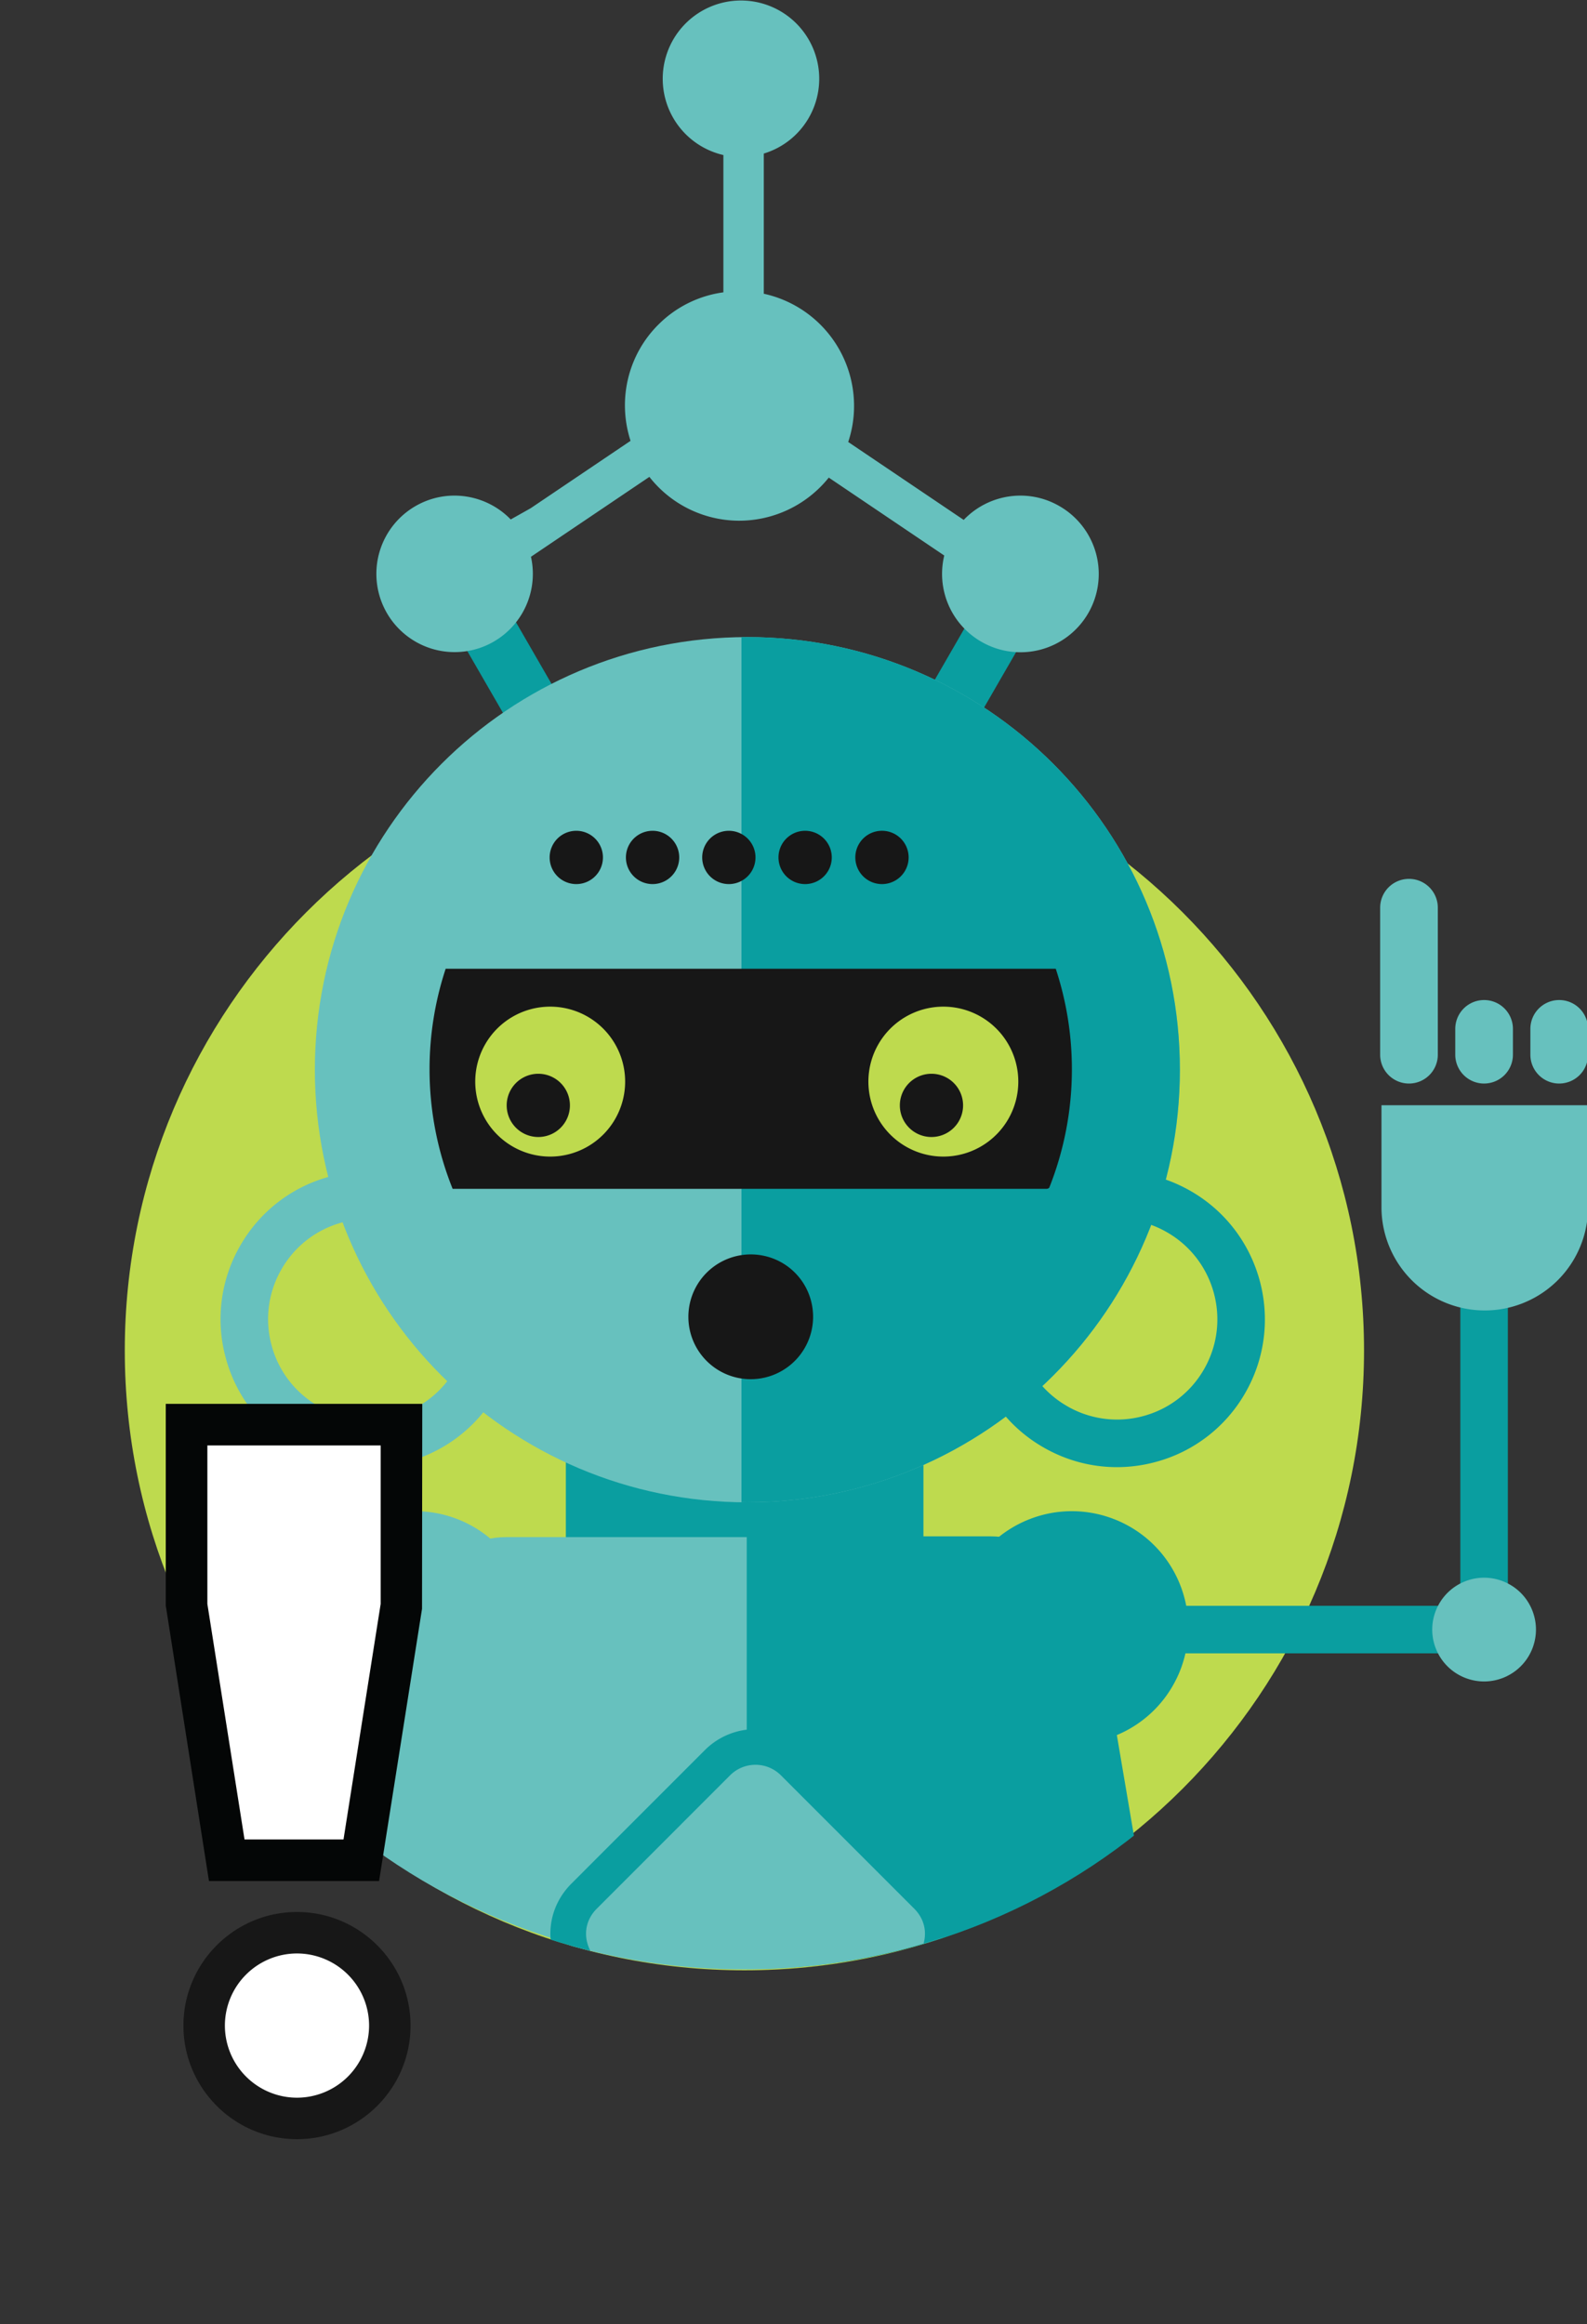 <svg version="1.1" viewBox="0 0 178 260.6" xmlns="http://www.w3.org/2000/svg">
  <rect x="0" y="0" width="178" height="260.6" fill="#333333" stroke="none"/>
  <defs>
    <clipPath clipPathUnits="userSpaceOnUse" id="a">
      <path d="m1042.14 644.461.55 1117.579H0V645.031c0-279.859 233.422-506.742 521.359-506.742 287.942 0 521.361 226.883 521.361 506.742z"/>
    </clipPath>
    <clipPath clipPathUnits="userSpaceOnUse" id="b">
      <path d="m1042.14 644.461.55 1117.579H0V645.031c0-279.859 233.422-506.742 521.359-506.742 287.942 0 521.361 226.883 521.361 506.742z"/>
    </clipPath>
    <clipPath clipPathUnits="userSpaceOnUse" id="c">
      <path d="M160.969 901.648c0-201.449 163.312-364.738 364.75-364.738 201.429 0 364.742 163.289 364.742 364.738 0 201.442-163.313 364.752-364.742 364.752-201.438 0-364.75-163.31-364.75-364.752"/>
    </clipPath>
    <clipPath clipPathUnits="userSpaceOnUse" id="m">
      <path d="m1042.14 644.461.55 1117.579H0V645.031c0-279.859 233.422-506.742 521.359-506.742 287.942 0 521.361 226.883 521.361 506.742z"/>
    </clipPath>
    <clipPath clipPathUnits="userSpaceOnUse" id="n">
      <path d="M934.137-421.141H521.359V542.82h412.778z"/>
    </clipPath>
    <clipPath clipPathUnits="userSpaceOnUse" id="l">
      <path d="m114.643 64.446.055 111.758H10.43v-111.7c0-27.987 23.342-50.675 52.136-50.675 28.794 0 52.136 22.688 52.136 50.674z" style="stroke-width:.1"/>
    </clipPath>
    <clipPath clipPathUnits="userSpaceOnUse" id="k">
      <path d="m114.643 64.446.055 111.758H10.43v-111.7c0-27.987 23.342-50.675 52.136-50.675 28.794 0 52.136 22.688 52.136 50.674z" style="stroke-width:.1"/>
    </clipPath>
    <clipPath clipPathUnits="userSpaceOnUse" id="j">
      <path d="m114.643 64.446.055 111.758H10.43v-111.7c0-27.987 23.342-50.675 52.136-50.675 28.794 0 52.136 22.688 52.136 50.674z" style="stroke-width:.1"/>
    </clipPath>
    <clipPath clipPathUnits="userSpaceOnUse" id="i">
      <path d="m114.643 64.446.055 111.758H10.43v-111.7c0-27.987 23.342-50.675 52.136-50.675 28.794 0 52.136 22.688 52.136 50.674z" style="stroke-width:.1"/>
    </clipPath>
    <clipPath clipPathUnits="userSpaceOnUse" id="h">
      <path d="m114.643 64.446.055 111.758H10.43v-111.7c0-27.987 23.342-50.675 52.136-50.675 28.794 0 52.136 22.688 52.136 50.674z" style="stroke-width:.1"/>
    </clipPath>
    <clipPath clipPathUnits="userSpaceOnUse" id="g">
      <path d="m114.643 64.446.055 111.758H10.43v-111.7c0-27.987 23.342-50.675 52.136-50.675 28.794 0 52.136 22.688 52.136 50.674z" style="stroke-width:.1"/>
    </clipPath>
    <clipPath clipPathUnits="userSpaceOnUse" id="f">
      <path d="m114.643 64.446.055 111.758H10.43v-111.7c0-27.987 23.342-50.675 52.136-50.675 28.794 0 52.136 22.688 52.136 50.674z" style="stroke-width:.1"/>
    </clipPath>
    <clipPath clipPathUnits="userSpaceOnUse" id="e">
      <path d="m114.643 64.446.055 111.758H10.43v-111.7c0-27.987 23.342-50.675 52.136-50.675 28.794 0 52.136 22.688 52.136 50.674z" style="stroke-width:.1"/>
    </clipPath>
    <clipPath clipPathUnits="userSpaceOnUse" id="d">
      <path d="m114.643 64.446.055 111.758H10.43v-111.7c0-27.987 23.342-50.675 52.136-50.675 28.794 0 52.136 22.688 52.136 50.674z" style="stroke-width:.1"/>
    </clipPath>
    <clipPath clipPathUnits="userSpaceOnUse" id="x">
      <path d="m114.643 64.446.055 111.758H10.43v-111.7c0-27.987 23.342-50.675 52.136-50.675 28.794 0 52.136 22.688 52.136 50.674z" style="stroke-width:.1"/>
    </clipPath>
    <clipPath clipPathUnits="userSpaceOnUse" id="w">
      <path d="m114.643 64.446.055 111.758H10.43v-111.7c0-27.987 23.342-50.675 52.136-50.675 28.794 0 52.136 22.688 52.136 50.674z" style="stroke-width:.1"/>
    </clipPath>
    <clipPath clipPathUnits="userSpaceOnUse" id="v">
      <path d="m114.643 64.446.055 111.758H10.43v-111.7c0-27.987 23.342-50.675 52.136-50.675 28.794 0 52.136 22.688 52.136 50.674z" style="stroke-width:.1"/>
    </clipPath>
    <clipPath clipPathUnits="userSpaceOnUse" id="u">
      <path d="m114.643 64.446.055 111.758H10.43v-111.7c0-27.987 23.342-50.675 52.136-50.675 28.794 0 52.136 22.688 52.136 50.674z" style="stroke-width:.1"/>
    </clipPath>
    <clipPath clipPathUnits="userSpaceOnUse" id="t">
      <path d="m114.643 64.446.055 111.758H10.43v-111.7c0-27.987 23.342-50.675 52.136-50.675 28.794 0 52.136 22.688 52.136 50.674z" style="stroke-width:.1"/>
    </clipPath>
    <clipPath clipPathUnits="userSpaceOnUse" id="s">
      <path d="m114.643 64.446.055 111.758H10.43v-111.7c0-27.987 23.342-50.675 52.136-50.675 28.794 0 52.136 22.688 52.136 50.674z" style="stroke-width:.1"/>
    </clipPath>
    <clipPath clipPathUnits="userSpaceOnUse" id="r">
      <path d="m114.643 64.446.055 111.758H10.43v-111.7c0-27.987 23.342-50.675 52.136-50.675 28.794 0 52.136 22.688 52.136 50.674z" style="stroke-width:.1"/>
    </clipPath>
    <clipPath clipPathUnits="userSpaceOnUse" id="q">
      <path d="m114.643 64.446.055 111.758H10.43v-111.7c0-27.987 23.342-50.675 52.136-50.675 28.794 0 52.136 22.688 52.136 50.674z" style="stroke-width:.1"/>
    </clipPath>
    <clipPath clipPathUnits="userSpaceOnUse" id="p">
      <path d="m114.643 64.446.055 111.758H10.43v-111.7c0-27.987 23.342-50.675 52.136-50.675 28.794 0 52.136 22.688 52.136 50.674z" style="stroke-width:.1"/>
    </clipPath>
    <clipPath clipPathUnits="userSpaceOnUse" id="o">
      <path d="m114.643 64.446.055 111.758H10.43v-111.7c0-27.987 23.342-50.675 52.136-50.675 28.794 0 52.136 22.688 52.136 50.674z" style="stroke-width:.1"/>
    </clipPath>
  </defs>
  <path d="M62.636 14.204c28.794 0 52.136 23.342 52.136 52.136 0 28.794-23.342 52.136-52.136 52.136-28.794 0-52.136-23.342-52.136-52.136 0-28.794 23.342-52.136 52.136-52.136" style="fill:#beda4e;fill-opacity:1;fill-rule:nonzero;stroke:none;stroke-width:.1" transform="matrix(1.333 0 0 -1.333 0 239.867)"/>
  <path d="M124.875 40.866H93.55a2 2 0 1 0 0 4h31.326a2 2 0 0 0 0-4" style="fill:#0a9ea0;fill-opacity:1;fill-rule:nonzero;stroke:none;stroke-width:.1" transform="matrix(1.333 0 0 -1.333 0 239.867)"/>
  <path d="M124.875 40.866a2 2 0 0 0-2 2v28.265a2 2 0 0 0 4 0V42.866a2 2 0 0 0-2-2" style="fill:#0a9ea0;fill-opacity:1;fill-rule:nonzero;stroke:none;stroke-width:.1" transform="matrix(1.333 0 0 -1.333 0 239.867)"/>
  <path d="M120.881 41.112a3.175 3.175 0 0 0-.037.086c-.01.026-.02.053-.032.08a5.072 5.072 0 0 0-.05.133l-.012.035a4.342 4.342 0 0 0 .062 3.009l.032.08.037.086c.018.041.036.082.056.123l.02.039a4.368 4.368 0 0 0 2.002 2.003l.04.02.122.055.086.037.08.032.133.05.035.011a4.339 4.339 0 0 0 2.841 0l.034-.01.134-.05.08-.033.086-.037.123-.056.04-.02a4.331 4.331 0 0 0 2.002-2.003c.006-.012.012-.025.02-.038a6.69 6.69 0 0 0 .055-.123l.037-.086a3.27 3.27 0 0 0 .031-.08c.018-.044.035-.089.051-.134l.011-.034a4.342 4.342 0 0 0 0-2.84l-.01-.036a2.983 2.983 0 0 0-.052-.133l-.03-.08-.038-.086a6.69 6.69 0 0 0-.056-.123l-.02-.04a4.345 4.345 0 0 0-2.003-2.002l-.038-.019c-.04-.02-.083-.038-.125-.057a3.567 3.567 0 0 0-.334-.13 4.332 4.332 0 0 0-2.838 0 4.499 4.499 0 0 0-.25.094l-.084.036-.125.057-.038.019a4.338 4.338 0 0 0-2.003 2.002l-.019.04c-.02.041-.038.082-.056.123" style="fill:#67c1be;fill-opacity:1;fill-rule:nonzero;stroke:none;stroke-width:.1" transform="matrix(1.333 0 0 -1.333 0 239.867)"/>
  <g clip-path="url(#a)" transform="matrix(.133 0 0 -.133 13.906 239.867)">
    <path d="M372.633 234.82c0-36.082 29.25-65.34 65.332-65.34h170.91c36.078 0 65.328 29.258 65.328 65.34v485.45c0 36.082-29.25 65.332-65.328 65.332h-170.91c-36.082 0-65.332-29.25-65.332-65.332V234.82M274.453 1280.7l71.563-123.94 41.308 23.85-71.558 123.94-41.313-23.85M767.898 1280.7l-71.558-123.94-41.309 23.85 71.559 123.94 41.308-23.85" style="fill:#0a9ea0;fill-opacity:1;fill-rule:nonzero;stroke:none"/>
    <path d="M525.715 536.91c201.441 0 364.738 163.301 364.738 364.738 0 201.442-163.297 364.742-364.738 364.742-201.442 0-364.738-163.3-364.738-364.742 0-201.437 163.296-364.738 364.738-364.738" style="fill:#67c1be;fill-opacity:1;fill-rule:nonzero;stroke:none"/>
  </g>
  <g clip-path="url(#b)" transform="matrix(.133 0 0 -.133 13.906 239.867)">
    <g clip-path="url(#c)">
      <path d="M520.738 501.289h467.5v789.981h-467.5V501.289" style="fill:#0a9ea0;fill-opacity:1;fill-rule:nonzero;stroke:none"/>
    </g>
  </g>
  <path d="M88.248 79.941a26.943 26.943 0 0 1 1.943 10.058c0 2.954-.481 5.795-1.357 8.456H37.5A26.987 26.987 0 0 1 36.143 90c0-3.556.694-6.948 1.942-10.058h50.163" style="fill:#171717;fill-opacity:1;fill-rule:nonzero;stroke:none;stroke-width:.1" clip-path="url(#d)" transform="matrix(1.333 0 0 -1.333 0 239.867)"/>
  <path d="M61.327 105.576a2.242 2.242 0 1 1 0 4.484 2.242 2.242 0 0 1 0-4.484" style="fill:#171717;fill-opacity:1;fill-rule:nonzero;stroke:none;stroke-width:.1" clip-path="url(#e)" transform="matrix(1.333 0 0 -1.333 0 239.867)"/>
  <path d="M48.49 105.576a2.242 2.242 0 1 1 0 4.484 2.242 2.242 0 0 1 0-4.484" style="fill:#171717;fill-opacity:1;fill-rule:nonzero;stroke:none;stroke-width:.1" clip-path="url(#f)" transform="matrix(1.333 0 0 -1.333 0 239.867)"/>
  <path d="M54.909 105.576a2.242 2.242 0 1 1-.001 4.484 2.242 2.242 0 0 1 0-4.484" style="fill:#171717;fill-opacity:1;fill-rule:nonzero;stroke:none;stroke-width:.1" clip-path="url(#g)" transform="matrix(1.333 0 0 -1.333 0 239.867)"/>
  <path d="M67.745 105.576a2.242 2.242 0 1 1 0 4.484 2.242 2.242 0 0 1 0-4.484" style="fill:#171717;fill-opacity:1;fill-rule:nonzero;stroke:none;stroke-width:.1" clip-path="url(#h)" transform="matrix(1.333 0 0 -1.333 0 239.867)"/>
  <path d="M74.164 105.576a2.243 2.243 0 1 1 0 4.485 2.243 2.243 0 0 1 0-4.485" style="fill:#171717;fill-opacity:1;fill-rule:nonzero;stroke:none;stroke-width:.1" clip-path="url(#i)" transform="matrix(1.333 0 0 -1.333 0 239.867)"/>
  <path d="M94.012 77.41c-.732 0-1.47-.097-2.196-.29a8.38 8.38 0 0 1-5.121-3.932 8.372 8.372 0 0 1-.844-6.4 8.372 8.372 0 0 1 3.93-5.12v-.002a8.386 8.386 0 0 1 6.4-.843 8.373 8.373 0 0 1 5.121 3.93c2.326 4.028.942 9.197-3.086 11.522a8.38 8.38 0 0 1-4.204 1.135zm-.033-20.88c-2.155 0-4.282.565-6.198 1.672a12.351 12.351 0 0 0-5.794 7.551 12.347 12.347 0 0 0 1.244 9.435 12.347 12.347 0 0 0 7.55 5.794c3.206.858 6.56.42 9.435-1.242 5.938-3.43 7.979-11.05 4.551-16.987a12.351 12.351 0 0 0-7.55-5.793 12.443 12.443 0 0 0-3.238-.43" style="fill:#0a9ea0;fill-opacity:1;fill-rule:nonzero;stroke:none;stroke-width:.1" clip-path="url(#j)" transform="matrix(1.333 0 0 -1.333 0 239.867)"/>
  <path d="M31.01 77.41c-.732 0-1.47-.097-2.196-.29a8.379 8.379 0 0 1-5.121-3.932 8.377 8.377 0 0 1-.844-6.4 8.377 8.377 0 0 1 3.93-5.12v-.002a8.386 8.386 0 0 1 6.401-.843 8.372 8.372 0 0 1 5.121 3.93 8.377 8.377 0 0 1 .844 6.4 8.381 8.381 0 0 1-3.93 5.122 8.38 8.38 0 0 1-4.205 1.135zm-.033-20.88c-2.155 0-4.281.565-6.197 1.673a12.345 12.345 0 0 0-5.794 7.55 12.355 12.355 0 0 0 1.242 9.435 12.35 12.35 0 0 0 7.55 5.794c3.208.858 6.56.42 9.436-1.242 5.939-3.43 7.98-11.049 4.552-16.987a12.352 12.352 0 0 0-7.55-5.793 12.449 12.449 0 0 0-3.239-.43" style="fill:#67c1be;fill-opacity:1;fill-rule:nonzero;stroke:none;stroke-width:.1" clip-path="url(#k)" transform="matrix(1.333 0 0 -1.333 0 239.867)"/>
  <path d="M42.607 50.045c-5.121 0-9.322-5.115-9.73-11.622-.043-.691-.091-1.38-.211-2.062l-10.44-59.633c-.414-2.359-.354-4.804.388-7.082 1.481-4.545 4.95-7.735 8.995-7.735h62.473c4.043 0 7.512 3.189 8.994 7.733.743 2.28.802 4.728.388 7.089L92.996 36.36c-.12.681-.169 1.371-.212 2.062-.407 6.507-4.607 11.622-9.729 11.622H42.607" style="fill:#67c1be;fill-opacity:1;fill-rule:nonzero;stroke:none;stroke-width:.1" clip-path="url(#l)" transform="matrix(1.333 0 0 -1.333 0 239.067)"/>
  <g clip-path="url(#m)" transform="matrix(.133 0 0 -.134 14.416 239.33)">
    <g clip-path="url(#n)">
      <path d="M321.777 500.449c-53.91 0-97.617-56.668-97.617-126.609L114.184-254.281c0-69.918 43.699-126.61 97.609-126.61h624.738c53.907 0 97.606 56.692 97.606 126.61L826.676 373.84c-.856 79.648-46.5 126.609-100.418 126.609H321.777" style="fill:#0a9ea0;fill-opacity:1;fill-rule:nonzero;stroke:none"/>
    </g>
  </g>
  <path d="M81.222 46.967a7.856 7.856 0 0 1-.083-.193c-.024-.058-.047-.119-.071-.18a10.214 10.214 0 0 1-.113-.298l-.027-.079a9.736 9.736 0 0 1-.534-3.188c0-1.118.188-2.19.534-3.19l.027-.076c.036-.1.074-.202.113-.3l.071-.181.083-.193c.04-.092.081-.184.126-.276.014-.029.03-.058.043-.088a9.804 9.804 0 0 1 4.495-4.497c.031-.013.06-.03.09-.042.092-.043.183-.086.276-.126l.192-.083.18-.072c.1-.038.198-.076.299-.112.027-.009.051-.018.079-.025a9.738 9.738 0 0 1 6.378 0c.027.007.051.016.076.025.101.036.202.074.301.112l.18.072c.065.027.127.056.193.083.092.04.184.083.276.126.03.013.058.029.087.042a9.744 9.744 0 0 1 4.495 4.497l.045.088.126.276.083.193.07.18c.04.099.078.2.114.3.009.025.015.05.025.077a9.743 9.743 0 0 1 0 6.378c-.01.027-.016.052-.025.08-.036.1-.074.2-.115.298-.022.06-.045.121-.07.179-.026.065-.055.128-.082.193-.04.092-.083.184-.126.276l-.045.09a9.753 9.753 0 0 1-4.497 4.495l-.085.043c-.092.044-.187.085-.281.128-.06.027-.123.053-.186.08-.063.025-.124.05-.187.072-.096.038-.195.077-.294.112l-.083.027c-.999.346-2.07.535-3.186.535a9.722 9.722 0 0 1-3.266-.562c-.101-.035-.198-.074-.296-.112a4.833 4.833 0 0 1-.184-.072l-.19-.08-.28-.128c-.03-.014-.056-.03-.085-.043a9.73 9.73 0 0 1-2.625-1.872 9.71 9.71 0 0 1-1.872-2.623c-.014-.031-.03-.06-.043-.09-.045-.092-.085-.184-.126-.276"
        style="fill:#0a9ea0;fill-opacity:1;fill-rule:nonzero;stroke:none;stroke-width:.1"
        clip-path="url(#o)"
        transform="matrix(1.333 0 0 -1.333 0 239.867)"/>
  <path d="M49.148 19.995 60.374 31.22a4.52 4.52 0 0 0 6.39 0L77.99 19.995c2.847-2.847.83-7.714-3.195-7.714h-22.45c-4.026 0-6.042 4.867-3.196 7.714" style="fill:#67c1be;fill-opacity:1;fill-rule:nonzero;stroke:none;stroke-width:.1" clip-path="url(#p)" transform="matrix(1.333 0 0 -1.333 0 239.267)"/>
  <path d="M63.57 31.042a3.013 3.013 0 0 1-2.136-.881L50.21 18.934c-.893-.893-1.138-2.122-.654-3.29.482-1.166 1.525-1.862 2.788-1.862h22.451c1.263 0 2.306.697 2.79 1.864.483 1.166.238 2.395-.655 3.288L65.703 30.161a3.013 3.013 0 0 1-2.134.881zm11.224-20.26H52.343c-2.48 0-4.611 1.423-5.56 3.715-.949 2.29-.449 4.805 1.305 6.558l11.225 11.227a6.028 6.028 0 0 0 8.512 0L79.05 21.055c1.754-1.753 2.254-4.266 1.305-6.558-.95-2.292-3.08-3.715-5.56-3.715" style="fill:#0a9ea0;fill-opacity:1;fill-rule:nonzero;stroke:none;stroke-width:.1" clip-path="url(#q)" transform="matrix(1.333 0 0 -1.333 0 239.267)"/>
  <path d="M46.294 82.654a6.306 6.306 0 1 1 0 12.613 6.306 6.306 0 0 1 0-12.613" style="fill:#beda4e;fill-opacity:1;fill-rule:nonzero;stroke:none;stroke-width:.1" clip-path="url(#r)" transform="matrix(1.333 0 0 -1.333 0 239.867)"/>
  <path d="M45.294 84.301a2.66 2.66 0 1 1 0 5.32 2.66 2.66 0 0 1 0-5.32" style="fill:#171717;fill-opacity:1;fill-rule:nonzero;stroke:none;stroke-width:.1" clip-path="url(#s)" transform="matrix(1.333 0 0 -1.333 0 239.867)"/>
  <path d="M79.375 82.654a6.306 6.306 0 1 1 0 12.613 6.306 6.306 0 0 1 0-12.613" style="fill:#beda4e;fill-opacity:1;fill-rule:nonzero;stroke:none;stroke-width:.1" clip-path="url(#t)" transform="matrix(1.333 0 0 -1.333 0 239.867)"/>
  <path d="M78.375 84.301a2.66 2.66 0 1 1 0 5.32 2.66 2.66 0 0 1 0-5.32" style="fill:#171717;fill-opacity:1;fill-rule:nonzero;stroke:none;stroke-width:.1" clip-path="url(#u)" transform="matrix(1.333 0 0 -1.333 0 239.867)"/>
  <path d="m21.976 9.14 6.338 30.677" style="fill:none;stroke:#3d7b86;stroke-width:4;stroke-linecap:round;stroke-linejoin:miter;stroke-miterlimit:4;stroke-dasharray:none;stroke-opacity:1" clip-path="url(#v)" transform="matrix(1.333 0 0 -1.333 0 239.867)"/>
  <path d="M25.973 46.967a8.26 8.26 0 0 1-.082-.193c-.025-.058-.048-.119-.072-.18a11.516 11.516 0 0 1-.113-.298l-.027-.079a9.736 9.736 0 0 1-.534-3.188 9.742 9.742 0 0 1 .674-3.567l.072-.18c.027-.065.053-.128.082-.193.041-.092.081-.184.126-.276.014-.029.03-.058.043-.088a9.793 9.793 0 0 1 4.495-4.497c.031-.013.06-.03.09-.042.091-.043.184-.086.276-.126.063-.027.127-.056.193-.083.058-.025.119-.047.18-.072.098-.038.197-.076.298-.112.027-.009.051-.018.078-.025a9.738 9.738 0 0 1 6.755.137l.18.072c.066.027.129.056.194.083.092.04.184.083.276.126l.087.042a9.74 9.74 0 0 1 4.495 4.497l.045.088.126.276.083.193c.025.061.047.12.07.18.04.099.078.2.114.3l.025.077a9.744 9.744 0 0 1 0 6.378c-.01.027-.016.052-.025.08-.036.1-.074.2-.115.298-.022.06-.044.121-.069.179l-.083.193c-.04.092-.083.184-.126.276l-.045.09a9.75 9.75 0 0 1-4.497 4.495l-.085.043c-.092.044-.187.085-.28.128l-.187.08c-.063.025-.124.05-.187.072-.096.038-.195.077-.294.112l-.082.027c-1 .346-2.07.535-3.186.535a9.722 9.722 0 0 1-3.186-.535l-.081-.027c-.1-.035-.198-.074-.297-.112a5.18 5.18 0 0 1-.184-.072l-.188-.08c-.094-.043-.187-.084-.28-.128-.03-.014-.057-.03-.086-.043a9.724 9.724 0 0 1-2.625-1.872 9.701 9.701 0 0 1-1.872-2.623c-.014-.031-.03-.06-.043-.09-.045-.092-.085-.184-.126-.276"
        style="fill:#67c1be;fill-opacity:1;fill-rule:nonzero;stroke:none;stroke-width:.1"
        clip-path="url(#w)"
        transform="matrix(1.333 0 0 -1.333 0 239.867)"/>
  <path d="M63.166 63.928a5.253 5.253 0 0 1 5.128 6.377 5.223 5.223 0 0 1-3.999 3.999 5.253 5.253 0 0 1-6.374-5.13 5.246 5.246 0 0 1 5.245-5.246" style="fill:#171717;fill-opacity:1;fill-rule:nonzero;stroke:none;stroke-width:.1" clip-path="url(#x)" transform="matrix(1.333 0 0 -1.333 0 239.867)"/>
  <path d="M133.621 78.282v8.69h-17.38V78.27a8.691 8.691 0 0 1 17.38 0v.012M118.555 88.799a2.426 2.426 0 0 1 2.426 2.426v12.364a2.426 2.426 0 1 1-4.852 0V91.225a2.426 2.426 0 0 1 2.426-2.426M124.875 88.8a2.426 2.426 0 0 1 2.426 2.425v2.172a2.426 2.426 0 0 1-4.852 0v-2.172a2.426 2.426 0 0 1 2.426-2.426M131.195 88.8a2.426 2.426 0 0 1 2.426 2.425v2.172a2.426 2.426 0 0 1-4.852 0v-2.172a2.426 2.426 0 0 1 2.426-2.426" style="fill:#67c1be;fill-opacity:1;fill-rule:nonzero;stroke:none;stroke-width:.1" transform="matrix(1.333 0 0 -1.333 0 239.867)"/>
  <path d="M33.78 44.886v15.22H15.698v-15.22l3.38-21.422H30.4l3.38 21.422" style="fill:#fff;fill-opacity:1;fill-rule:nonzero;stroke:none;stroke-width:.1" transform="matrix(1.333 0 0 -1.333 0 239.867)"/>
  <path d="M33.78 44.886h.01zM20.574 25.214h8.33l3.126 19.81v13.331H17.448V45.024Zm11.322-3.5H17.583l-3.635 23.172v16.97H35.53l-.02-17.242-3.614-22.9" style="fill:#040606;fill-opacity:1;fill-rule:nonzero;stroke:none;stroke-width:.1" transform="matrix(1.333 0 0 -1.333 0 239.867)"/>
  <path d="M32.8 9.555a7.81 7.81 0 1 0-15.622 0 7.81 7.81 0 0 0 15.621 0" style="fill:#fff;fill-opacity:1;fill-rule:nonzero;stroke:none;stroke-width:.1" transform="matrix(1.333 0 0 -1.333 0 239.867)"/>
  <path d="M24.989 15.621a6.072 6.072 0 0 1-6.066-6.066 6.072 6.072 0 0 1 6.066-6.066 6.073 6.073 0 0 1 6.066 6.066 6.073 6.073 0 0 1-6.066 6.066zm0-15.621c-5.27 0-9.555 4.287-9.555 9.555 0 5.269 4.286 9.555 9.555 9.555 5.268 0 9.555-4.286 9.555-9.555C34.544 4.287 30.257 0 24.989 0" style="fill:#171717;fill-opacity:1;fill-rule:nonzero;stroke:none;stroke-width:.1" transform="matrix(1.333 0 0 -1.333 0 239.867)"/>
  <path d="M89.14 137.373c-2.686 1.551-6.004.988-8.052-1.162l-9.718 6.555c.317.949.485 1.942.491 2.945a9.649 9.649 0 0 1-7.594 9.525v11.792a6.556 6.556 0 0 1 3.782 2.999 6.584 6.584 0 1 1-7.182-3.124v-11.549a9.526 9.526 0 0 1-5.419-2.664c-2.621-2.57-3.509-6.38-2.393-9.828l-8.402-5.667-1.68-.946c-2.05 2.119-5.345 2.666-8.014 1.124a6.583 6.583 0 1 1 9.717-4.263l9.964 6.721a9.614 9.614 0 0 1 7.478-3.687 9.663 9.663 0 0 1 7.616 3.626l9.717-6.555a6.583 6.583 0 0 1 3.106-7.244 6.583 6.583 0 1 1 6.583 11.402" style="fill:#67c1be;fill-opacity:1;fill-rule:nonzero;stroke:none;stroke-width:.1" transform="matrix(1.333 0 0 -1.333 0 239.867)"/>
</svg>